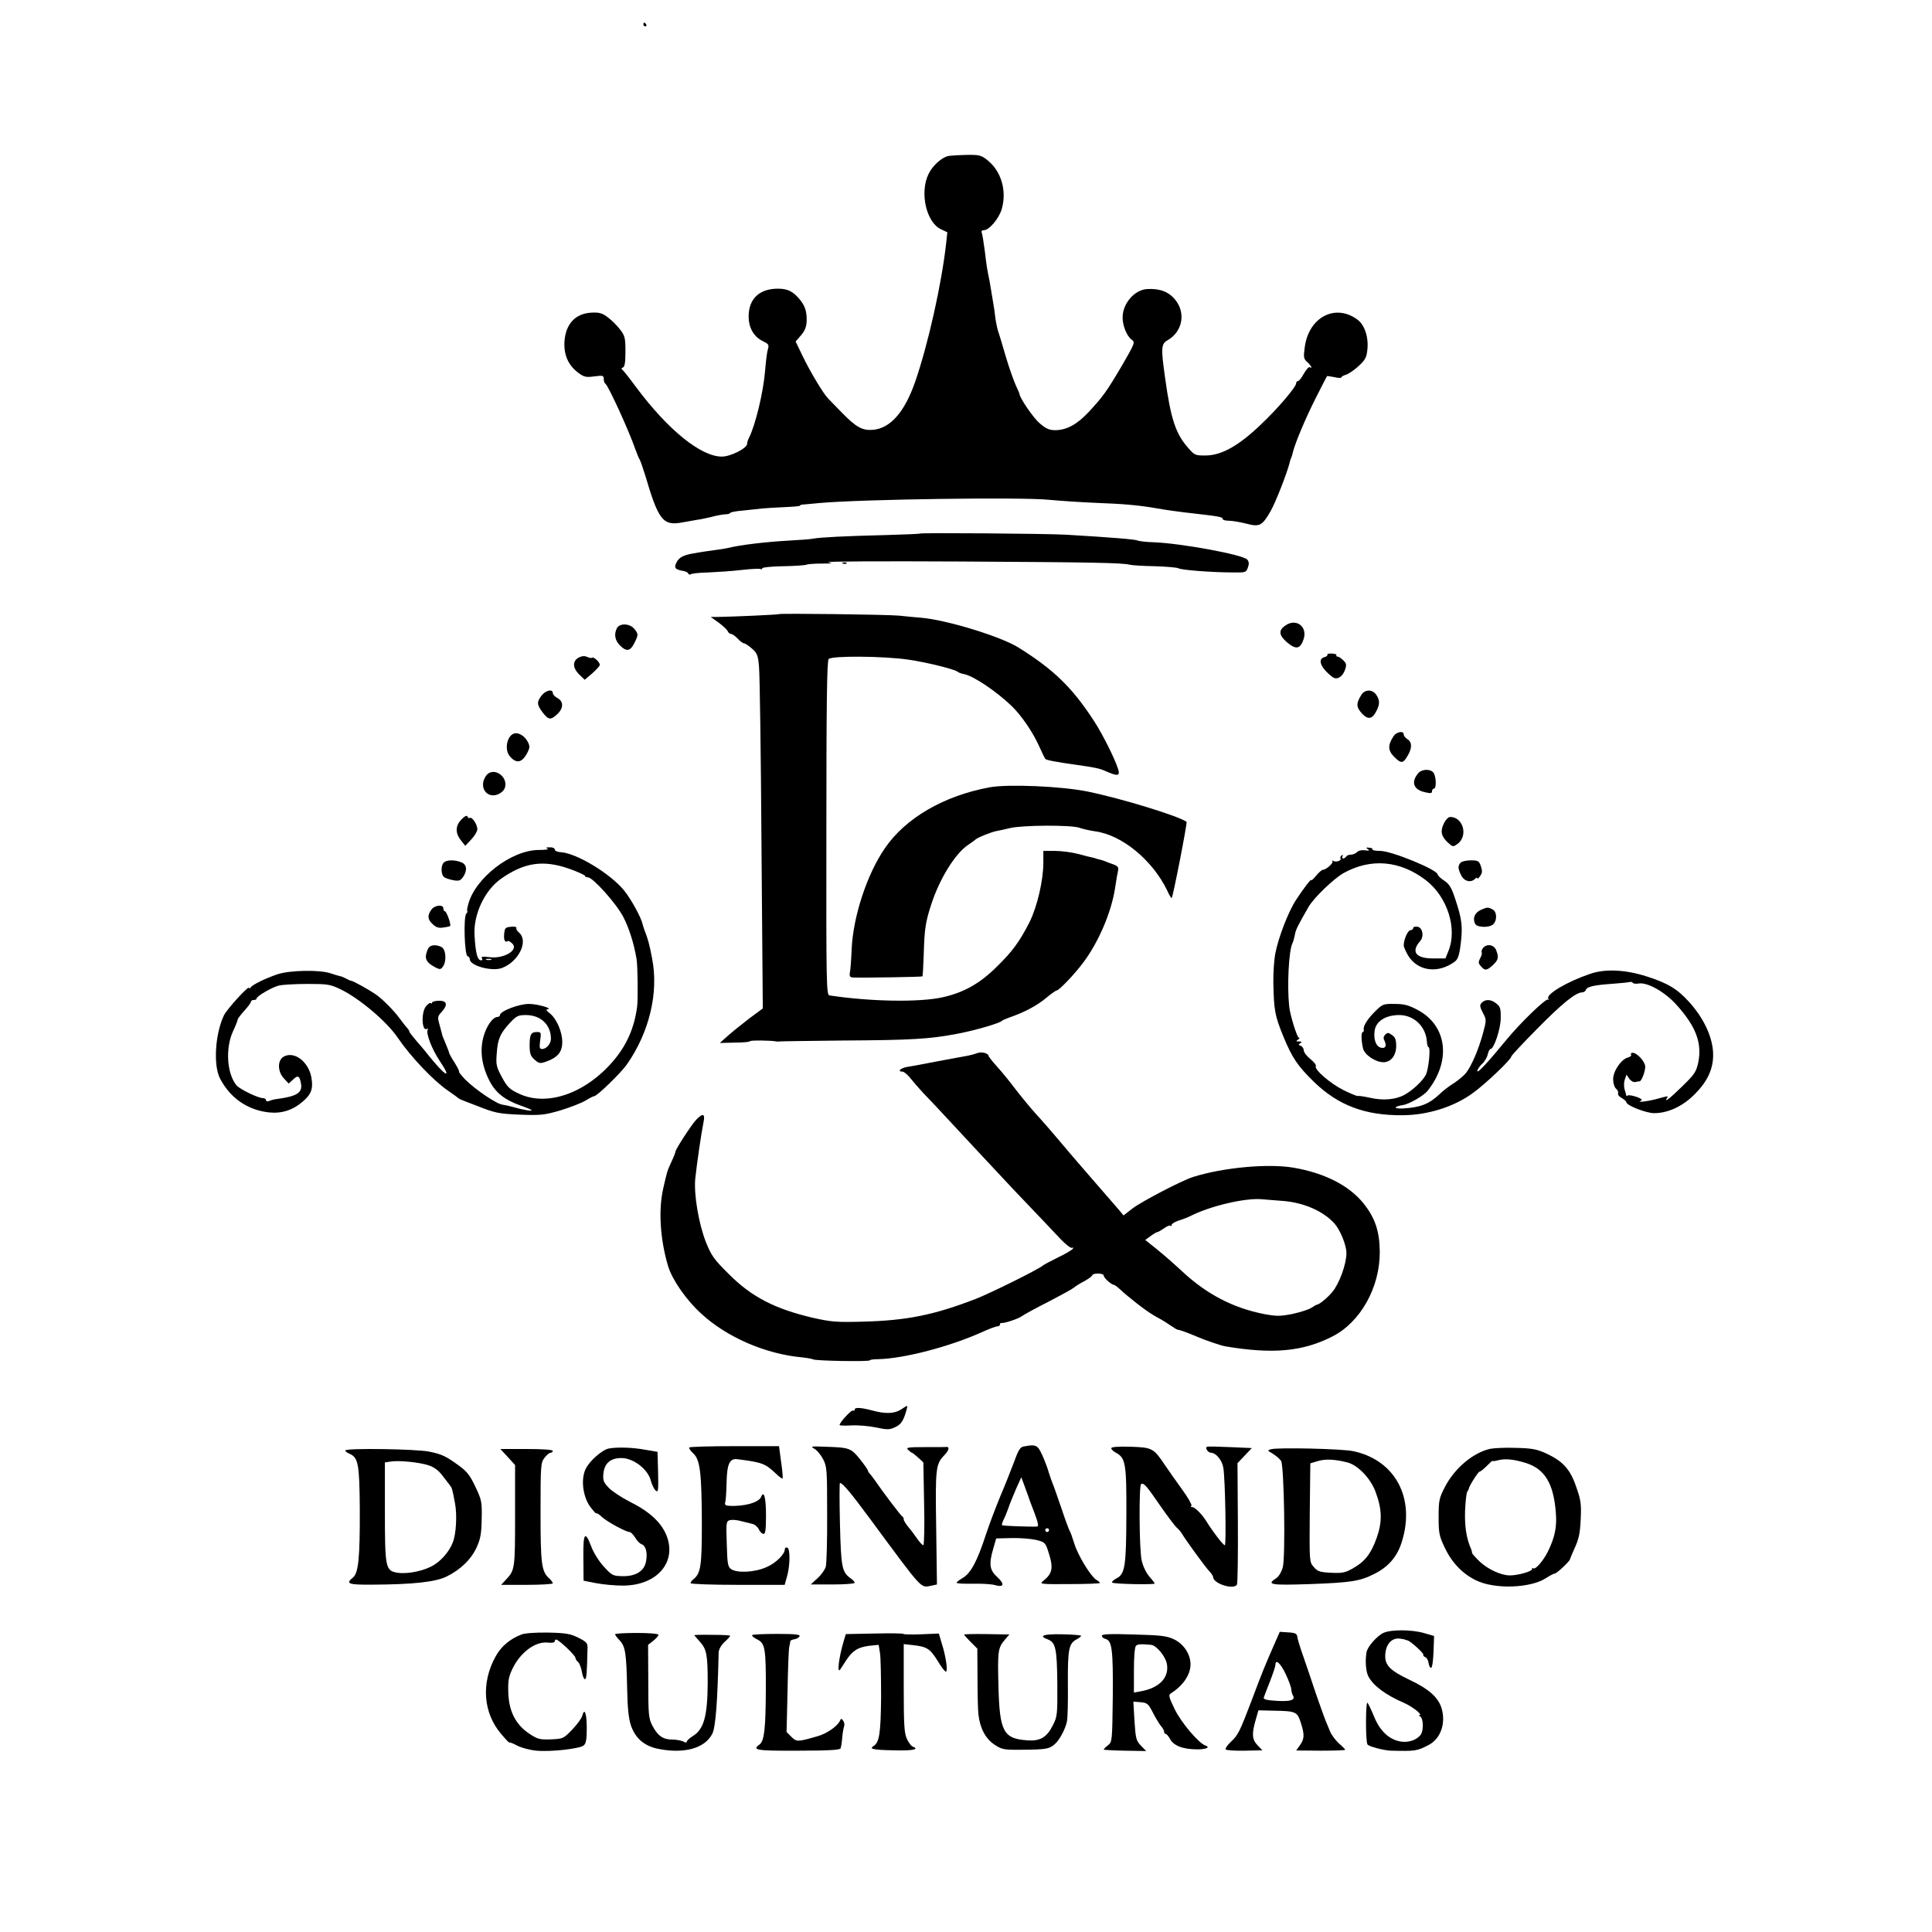 <?xml version="1.0" standalone="no"?>
<!DOCTYPE svg PUBLIC "-//W3C//DTD SVG 20010904//EN"
 "http://www.w3.org/TR/2001/REC-SVG-20010904/DTD/svg10.dtd">
<svg version="1.0" xmlns="http://www.w3.org/2000/svg"
 width="1024pt" height="1024pt" viewBox="0 0 1024 1024"
 preserveAspectRatio="xMidYMid meet">

<g transform="translate(0,1024) scale(0.1,-0.1)"
fill="#000000" stroke="none">
<path d="M3410 10110 c0 -5 5 -10 11 -10 5 0 7 5 4 10 -3 6 -8 10 -11 10 -2 0
-4 -4 -4 -10z"/>
<path d="M5025 9413 c-36 -9 -83 -52 -104 -96 -47 -98 -12 -255 66 -292 l34
-16 -6 -57 c-24 -216 -96 -539 -165 -737 -55 -158 -130 -244 -221 -253 -58 -5
-90 12 -169 93 -30 31 -62 64 -71 73 -26 27 -94 140 -135 225 l-37 77 20 23
c33 36 41 59 38 111 -3 36 -12 58 -33 85 -37 46 -66 61 -119 61 -98 0 -155
-54 -155 -147 0 -60 27 -107 73 -130 33 -16 36 -20 29 -44 -5 -15 -11 -67 -15
-116 -9 -112 -52 -290 -86 -355 -5 -10 -9 -23 -9 -30 0 -24 -88 -68 -134 -68
-111 0 -285 141 -453 366 -36 49 -70 92 -75 95 -6 4 -5 8 3 11 10 3 14 26 14
85 0 72 -3 83 -28 116 -15 20 -44 49 -64 64 -30 23 -45 28 -87 26 -85 -4 -137
-58 -144 -151 -5 -71 19 -127 72 -167 31 -23 41 -26 85 -20 47 6 51 5 51 -14
0 -11 4 -22 9 -25 15 -10 124 -247 158 -346 9 -25 19 -49 23 -55 4 -5 17 -44
30 -85 70 -238 94 -268 196 -249 27 5 63 11 79 14 17 2 50 9 75 15 25 7 57 13
73 14 15 0 27 4 27 7 0 4 30 10 68 13 37 4 83 9 102 11 19 2 72 5 117 7 46 2
83 5 83 8 0 3 8 6 18 6 9 1 49 4 87 8 223 20 1068 32 1215 17 63 -6 173 -13
243 -16 156 -6 228 -12 332 -30 44 -8 125 -19 180 -25 148 -17 165 -20 165
-30 0 -6 15 -10 33 -10 18 0 59 -7 91 -15 72 -19 85 -13 130 65 26 45 87 200
102 260 0 3 3 12 6 20 4 8 9 24 11 35 14 53 64 172 118 280 33 65 61 120 62
121 1 2 19 -1 40 -5 20 -5 37 -5 37 -1 0 4 11 10 24 14 12 3 42 23 66 45 35
32 43 46 47 85 8 66 -13 132 -51 161 -118 89 -261 14 -281 -148 -7 -51 -5 -60
14 -76 20 -18 30 -38 13 -27 -5 3 -19 -13 -31 -34 -12 -22 -26 -40 -32 -40 -5
0 -9 -5 -9 -11 0 -20 -98 -135 -188 -220 -116 -111 -206 -161 -287 -163 -57
-1 -63 1 -92 34 -71 78 -97 154 -128 379 -22 156 -21 179 14 198 78 45 97 143
41 213 -35 44 -83 62 -151 58 -67 -5 -129 -77 -129 -151 0 -44 23 -100 49
-118 18 -13 16 -18 -52 -136 -82 -139 -101 -165 -177 -247 -62 -66 -116 -95
-176 -96 -32 0 -49 7 -83 36 -34 29 -103 130 -107 154 0 3 -9 25 -21 50 -11
25 -35 92 -52 150 -17 58 -35 119 -41 135 -5 17 -12 50 -15 75 -3 25 -7 56
-10 70 -2 14 -7 41 -10 60 -3 19 -8 46 -10 60 -13 62 -16 80 -25 157 -6 46
-13 90 -16 98 -4 10 0 15 11 15 28 0 81 63 95 114 27 96 -4 199 -75 256 -35
28 -44 30 -114 29 -42 -1 -85 -4 -96 -6z"/>
<path d="M4875 7412 c-1 -2 -83 -5 -181 -8 -213 -5 -350 -12 -384 -19 -14 -3
-70 -7 -125 -10 -126 -7 -261 -23 -325 -39 -14 -3 -41 -8 -60 -10 -32 -4 -93
-13 -130 -20 -49 -9 -71 -21 -84 -46 -15 -31 -9 -38 39 -47 11 -2 22 -8 23
-13 2 -6 9 -7 15 -3 7 4 49 8 93 9 45 2 123 7 174 13 51 6 97 8 102 5 4 -3 8
-1 8 4 0 5 50 10 112 11 62 1 116 5 122 8 5 3 41 6 80 6 57 0 64 1 36 7 -19 5
291 6 690 4 710 -4 870 -7 907 -17 10 -3 70 -7 133 -8 63 -2 120 -7 126 -11
13 -9 177 -22 289 -22 67 -1 70 0 79 26 7 19 6 31 -3 42 -22 26 -353 87 -498
92 -40 1 -77 6 -83 9 -10 6 -126 16 -380 31 -107 6 -769 11 -775 6z"/>
<path d="M4468 7253 c7 -3 16 -2 19 1 4 3 -2 6 -13 5 -11 0 -14 -3 -6 -6z"/>
<path d="M4128 6985 c-3 -3 -246 -14 -327 -15 l-34 0 42 -30 c23 -17 44 -37
48 -45 3 -8 11 -15 17 -15 7 0 23 -11 36 -25 13 -14 28 -25 34 -25 6 0 25 -13
42 -28 27 -24 32 -35 37 -97 4 -39 10 -462 13 -940 l7 -870 -69 -51 c-38 -29
-89 -70 -114 -92 l-45 -40 81 2 c45 0 80 4 78 7 -3 6 115 5 141 -1 6 -1 12 -1
15 0 3 1 154 3 335 5 367 2 464 8 610 36 95 18 224 56 235 68 3 4 23 12 45 20
75 26 141 61 189 101 26 22 52 40 56 40 13 0 97 88 142 149 81 108 148 265
168 393 6 40 13 82 16 94 4 16 -1 23 -23 32 -15 5 -37 13 -48 18 -11 4 -24 8
-30 9 -5 1 -12 3 -15 4 -3 2 -12 4 -20 6 -8 1 -43 10 -76 19 -34 9 -89 16
-123 16 l-61 0 0 -62 c0 -95 -33 -234 -73 -315 -53 -104 -91 -156 -175 -238
-89 -88 -174 -136 -287 -161 -122 -27 -379 -23 -598 10 -17 2 -18 46 -17 886
0 656 3 887 12 897 15 18 291 16 421 -3 98 -14 246 -51 262 -64 6 -5 22 -11
35 -13 48 -9 167 -88 251 -168 53 -51 114 -140 149 -219 13 -30 27 -58 30 -62
5 -7 60 -17 160 -31 100 -14 129 -20 155 -32 59 -26 75 -28 75 -9 0 30 -80
195 -135 278 -114 174 -211 268 -397 384 -92 58 -382 147 -517 158 -31 3 -83
7 -116 11 -62 6 -631 13 -637 8z"/>
<path d="M6813 6925 c-38 -26 -35 -52 9 -90 47 -39 69 -36 87 16 23 67 -38
114 -96 74z"/>
<path d="M3270 6911 c-17 -33 -11 -66 18 -94 34 -33 54 -28 76 18 20 41 20 45
-3 73 -24 28 -76 30 -91 3z"/>
<path d="M7035 6770 c3 -4 -4 -10 -15 -13 -39 -10 -20 -58 42 -105 23 -18 53
-1 67 38 9 26 7 34 -9 50 -11 11 -25 20 -31 20 -5 0 -8 3 -6 8 3 4 -8 7 -24 8
-15 1 -26 -2 -24 -6z"/>
<path d="M3072 6757 c-38 -17 -39 -54 -4 -90 l31 -30 40 34 c21 19 40 39 40
45 1 14 -34 46 -41 38 -4 -3 -15 -1 -25 4 -12 6 -26 6 -41 -1z"/>
<path d="M2871 6554 c-27 -35 -26 -48 5 -90 31 -40 43 -42 78 -9 33 31 34 67
1 85 -14 7 -25 19 -25 27 0 23 -38 14 -59 -13z"/>
<path d="M7216 6558 c-29 -46 -28 -65 1 -98 33 -36 56 -33 78 11 19 36 19 59
-1 87 -20 29 -59 29 -78 0z"/>
<path d="M2727 6353 c-39 -10 -55 -84 -26 -120 36 -43 66 -37 95 19 12 24 13
33 2 55 -16 31 -47 51 -71 46z"/>
<path d="M7386 6338 c-31 -48 -30 -75 2 -108 38 -38 48 -38 72 3 25 41 25 73
0 89 -11 7 -20 18 -20 25 0 22 -39 14 -54 -9z"/>
<path d="M7518 6143 c-41 -47 -27 -89 35 -102 29 -7 37 -6 37 5 0 8 5 14 10
14 13 0 13 56 0 81 -13 24 -61 25 -82 2z"/>
<path d="M2576 6128 c-41 -58 3 -123 64 -98 18 8 33 22 37 38 15 61 -66 110
-101 60z"/>
<path d="M5245 6067 c-243 -45 -446 -163 -555 -323 -94 -136 -168 -360 -176
-534 -2 -52 -6 -107 -9 -122 -4 -23 -1 -28 18 -29 72 -2 362 3 366 6 2 2 5 55
7 117 4 136 9 170 41 268 44 134 126 266 193 311 19 13 37 26 40 29 9 10 84
40 110 45 14 2 47 10 73 16 67 16 323 17 367 2 19 -7 57 -15 83 -19 142 -18
305 -152 383 -313 10 -23 21 -41 24 -41 6 0 84 400 79 404 -42 31 -345 124
-526 161 -139 28 -420 40 -518 22z"/>
<path d="M2447 5898 c-34 -34 -35 -73 -4 -112 l23 -29 32 34 c18 19 32 43 32
54 0 25 -28 67 -40 60 -4 -3 -10 0 -12 7 -3 8 -14 3 -31 -14z"/>
<path d="M7655 5880 c-22 -43 -18 -69 15 -102 30 -28 31 -28 55 -11 58 43 30
143 -39 143 -9 0 -22 -13 -31 -30z"/>
<path d="M2902 5742 c10 -4 -11 -7 -46 -7 -145 0 -337 -148 -374 -287 -6 -21
-8 -38 -5 -38 3 0 0 -6 -6 -13 -15 -19 -9 -219 7 -225 7 -2 12 -9 12 -16 0
-35 119 -67 172 -46 89 35 140 143 89 187 -11 9 -17 21 -14 25 3 5 -10 8 -28
6 -31 -3 -34 -6 -37 -40 -3 -32 6 -47 21 -35 2 1 11 -4 20 -12 41 -34 -41 -85
-120 -74 -34 4 -44 3 -39 -5 4 -7 3 -12 -3 -12 -21 0 -30 36 -36 134 -6 110
54 237 140 298 123 87 225 102 363 53 45 -16 82 -33 82 -37 0 -4 7 -8 16 -8
26 0 150 -138 187 -209 31 -59 57 -141 71 -225 6 -35 8 -209 3 -251 -15 -113
-55 -205 -128 -290 -148 -172 -352 -242 -500 -171 -49 23 -60 34 -89 87 -30
56 -32 67 -27 128 5 75 19 105 71 161 33 35 42 40 83 40 79 0 133 -51 133
-126 0 -26 -24 -54 -47 -54 -13 0 -15 8 -10 45 6 43 5 45 -18 45 -31 0 -38
-13 -38 -74 1 -41 5 -54 27 -73 23 -20 29 -21 60 -10 62 22 86 51 86 104 0 55
-30 124 -67 153 -16 12 -20 20 -12 21 36 2 -52 28 -96 28 -52 1 -155 -38 -155
-59 0 -5 -6 -10 -13 -10 -24 0 -57 -45 -73 -100 -22 -73 -12 -154 28 -234 33
-67 82 -106 171 -137 26 -9 51 -19 54 -23 8 -7 -49 2 -95 16 -18 5 -44 11 -58
13 -32 3 -146 81 -199 134 -21 23 -36 41 -32 41 3 0 -7 21 -23 47 -17 26 -30
50 -30 54 0 3 -8 24 -17 45 -9 22 -17 41 -18 44 0 3 -7 27 -14 53 -13 46 -13
49 11 75 33 37 27 59 -17 58 -19 -1 -35 -5 -35 -10 0 -5 -3 -6 -6 -3 -4 4 -15
-3 -25 -15 -28 -31 -24 -138 4 -121 5 3 7 2 4 -4 -11 -18 22 -104 63 -165 71
-106 31 -84 -65 36 -16 21 -45 54 -62 74 -18 21 -33 40 -33 44 0 4 -6 13 -12
20 -7 7 -26 31 -42 53 -27 37 -86 97 -118 120 -39 28 -129 78 -138 77 -3 0
-14 5 -25 11 -11 6 -25 12 -32 13 -6 1 -29 8 -50 15 -58 20 -217 17 -283 -5
-67 -23 -132 -55 -142 -70 -4 -6 -8 -7 -8 -2 0 16 -119 -114 -134 -147 -46
-99 -56 -263 -20 -333 54 -104 147 -168 260 -180 67 -7 126 12 178 57 47 40
57 70 46 130 -16 83 -90 139 -146 109 -34 -19 -34 -79 1 -116 l25 -27 24 22
c25 24 34 19 41 -21 10 -49 -21 -69 -128 -83 -12 -1 -30 -6 -39 -10 -11 -4
-18 -3 -18 4 0 6 -8 11 -17 11 -26 0 -124 48 -140 68 -51 63 -59 197 -18 286
14 30 25 58 25 63 0 4 16 25 35 46 19 21 35 42 35 48 0 5 7 9 15 9 8 0 15 3
15 8 0 12 84 61 120 69 19 4 87 8 150 8 106 0 120 -2 174 -28 99 -47 246 -171
304 -257 68 -100 189 -228 267 -281 28 -19 52 -37 55 -40 3 -3 21 -11 40 -18
19 -7 44 -17 55 -21 98 -39 117 -43 231 -48 111 -4 129 -2 215 23 52 16 111
39 131 51 21 13 42 24 47 24 15 0 141 122 174 169 119 171 169 381 133 562
-15 78 -21 100 -42 154 -4 11 -8 25 -9 30 -9 36 -60 129 -97 175 -71 88 -250
197 -334 203 -19 1 -34 7 -34 15 0 7 -12 12 -27 11 -21 0 -23 -2 -11 -7z
m-299 -589 c-7 -2 -19 -2 -25 0 -7 3 -2 5 12 5 14 0 19 -2 13 -5z"/>
<path d="M7250 5739 c11 -8 8 -9 -14 -6 -18 3 -35 -1 -43 -9 -8 -8 -23 -14
-33 -14 -10 0 -22 -4 -25 -10 -3 -5 -11 -10 -16 -10 -6 0 -7 5 -3 12 4 7 3 8
-5 4 -6 -4 -9 -11 -6 -16 7 -11 -24 -22 -38 -13 -7 3 -9 3 -5 -2 8 -8 -33 -45
-50 -45 -6 0 -22 -14 -36 -31 -14 -17 -26 -28 -26 -24 0 10 -41 -44 -81 -105
-41 -63 -93 -198 -110 -285 -6 -33 -11 -103 -10 -155 3 -145 8 -173 52 -281
47 -115 76 -158 163 -243 129 -125 271 -179 472 -177 132 1 272 45 371 118 69
50 203 178 203 193 0 5 62 71 138 148 131 133 204 192 237 192 9 0 18 6 21 14
6 17 44 25 144 32 41 3 80 7 87 9 7 2 15 0 17 -4 3 -5 16 -6 30 -4 45 9 139
-43 201 -112 104 -115 137 -203 116 -307 -11 -49 -19 -62 -85 -126 -66 -65
-98 -89 -81 -62 8 12 11 13 -55 -5 -53 -14 -111 -20 -81 -8 8 3 -1 11 -24 19
-21 7 -42 11 -47 8 -4 -3 -8 -4 -8 -2 0 2 -4 17 -9 33 -5 17 -4 41 1 54 l9 25
14 -21 c8 -12 23 -20 32 -18 10 2 21 4 24 4 10 2 29 51 29 77 0 27 -43 74 -67
74 -8 0 -11 -4 -8 -10 3 -5 -4 -12 -17 -15 -36 -10 -78 -72 -78 -115 0 -22 7
-43 15 -50 9 -7 14 -19 11 -25 -2 -7 6 -18 20 -25 13 -8 24 -17 24 -22 0 -17
105 -58 147 -58 74 0 152 36 217 102 66 67 96 131 96 207 0 88 -47 192 -128
281 -62 69 -115 100 -225 135 -114 36 -220 41 -300 13 -121 -41 -234 -108
-221 -131 4 -7 4 -9 -1 -5 -10 9 -147 -123 -223 -216 -96 -117 -152 -177 -152
-163 0 8 11 24 24 37 14 12 28 35 31 51 4 16 10 29 15 29 18 0 54 107 54 163
1 50 -2 62 -23 78 -28 23 -57 24 -77 5 -12 -13 -12 -20 5 -53 20 -38 20 -39 1
-110 -23 -85 -61 -173 -90 -210 -11 -14 -40 -38 -64 -54 -25 -15 -60 -42 -78
-60 -53 -50 -100 -69 -191 -74 -52 -3 -53 10 -1 18 33 5 111 50 131 76 126
159 103 345 -53 428 -47 25 -71 32 -121 32 -60 1 -65 -1 -101 -36 -43 -42 -68
-81 -64 -100 2 -7 -1 -13 -5 -13 -9 0 -9 -42 1 -86 8 -35 66 -74 109 -74 39 0
67 36 67 86 0 33 -5 46 -22 58 -19 14 -24 14 -36 2 -10 -10 -11 -19 -4 -32 13
-27 5 -43 -19 -37 -27 7 -40 45 -33 92 8 49 59 81 130 81 79 0 143 -62 147
-144 1 -14 5 -26 8 -26 13 0 1 -117 -14 -147 -18 -34 -73 -85 -117 -108 -45
-23 -110 -29 -176 -14 -32 7 -63 12 -68 10 -5 -1 -38 13 -75 31 -70 35 -157
110 -147 127 4 5 -9 22 -29 38 -19 15 -35 36 -35 46 0 10 -7 20 -16 24 -13 5
-13 7 -2 14 10 6 8 9 -7 9 -17 0 -17 2 -5 10 8 5 10 10 4 10 -9 0 -46 118 -51
165 -12 112 -2 298 17 335 4 8 10 29 13 45 4 27 16 50 73 149 27 47 135 151
186 179 145 80 299 66 435 -38 115 -88 169 -259 119 -378 l-15 -37 -65 0 c-92
0 -119 35 -69 92 22 25 13 72 -14 76 -13 2 -23 -1 -23 -7 0 -6 -6 -11 -14 -11
-14 0 -36 -49 -36 -81 0 -9 12 -35 26 -58 52 -79 156 -92 243 -29 18 13 25 31
33 95 11 91 7 130 -28 235 -20 62 -31 81 -59 100 -19 12 -35 28 -35 33 -1 25
-244 125 -305 125 -26 0 -44 4 -41 8 2 4 -5 9 -17 9 -18 2 -19 0 -7 -8z"/>
<path d="M2352 5668 c-16 -16 -15 -63 1 -76 6 -6 28 -13 48 -17 31 -6 39 -3
53 16 24 35 21 68 -10 79 -35 14 -77 13 -92 -2z"/>
<path d="M7742 5668 c-16 -16 -15 -33 3 -68 16 -32 51 -40 73 -18 7 7 12 8 12
3 0 -5 7 0 15 12 12 16 12 27 4 52 -10 28 -15 31 -53 31 -23 0 -47 -5 -54 -12z"/>
<path d="M2286 5418 c-22 -31 -20 -51 8 -77 18 -17 32 -21 56 -17 17 2 34 6
36 8 6 7 -19 78 -28 78 -4 0 -8 7 -8 15 0 23 -47 18 -64 -7z"/>
<path d="M7855 5420 c-32 -12 -48 -37 -41 -64 5 -20 13 -25 44 -28 22 -2 44 3
55 12 23 20 22 67 -2 80 -23 12 -29 12 -56 0z"/>
<path d="M2273 5218 c-6 -7 -12 -24 -15 -39 -5 -27 9 -45 51 -67 22 -11 27
-11 38 4 21 28 17 91 -6 104 -26 14 -56 13 -68 -2z"/>
<path d="M7860 5215 c-6 -8 -9 -18 -7 -22 3 -5 0 -19 -8 -32 -10 -20 -10 -27
4 -42 21 -25 31 -24 64 6 29 28 32 40 17 79 -11 29 -50 36 -70 11z"/>
<path d="M5182 4659 c-13 -5 -35 -11 -50 -14 -15 -2 -85 -16 -157 -29 -71 -14
-147 -28 -167 -31 -36 -6 -54 -25 -24 -25 7 0 25 -15 39 -32 14 -18 47 -56 73
-84 27 -28 74 -77 104 -110 87 -94 309 -332 372 -399 158 -165 197 -207 246
-259 29 -31 58 -53 64 -50 7 4 8 2 4 -5 -4 -6 -39 -27 -77 -45 -38 -19 -75
-38 -82 -44 -27 -22 -271 -143 -354 -176 -220 -85 -365 -115 -598 -121 -143
-4 -171 -1 -265 20 -202 47 -326 111 -445 230 -81 80 -94 99 -123 170 -39 99
-65 254 -57 338 8 75 31 236 43 295 11 51 -2 55 -40 15 -26 -29 -108 -155
-108 -167 0 -4 -9 -28 -21 -53 -23 -50 -23 -51 -44 -143 -26 -114 -16 -270 26
-411 22 -72 95 -178 175 -251 135 -125 340 -214 532 -232 29 -3 57 -8 62 -11
12 -8 300 -13 300 -5 0 3 19 6 43 6 139 3 383 67 555 145 35 16 70 29 78 29 8
0 14 4 14 10 0 5 3 9 8 8 13 -3 87 21 108 36 11 8 74 43 140 76 65 34 126 67
134 74 8 7 34 24 58 36 23 13 42 27 42 32 0 4 14 8 30 8 17 0 30 -5 30 -11 0
-12 40 -48 54 -49 4 0 20 -12 35 -26 14 -14 53 -46 86 -72 57 -44 82 -61 130
-86 11 -6 34 -21 50 -32 17 -12 34 -22 38 -22 8 0 53 -16 102 -37 43 -19 127
-47 150 -51 250 -42 409 -28 566 52 149 75 253 260 252 449 -1 110 -25 181
-88 259 -77 94 -206 159 -369 187 -135 23 -373 1 -532 -49 -58 -18 -271 -129
-320 -166 l-49 -38 -25 30 c-14 16 -79 91 -145 167 -66 76 -147 170 -179 209
-33 39 -83 97 -112 128 -29 32 -77 90 -108 130 -30 40 -75 96 -100 123 -25 28
-45 53 -46 57 0 15 -36 25 -58 17z m1615 -784 c112 -8 217 -54 276 -120 26
-29 55 -94 62 -140 8 -45 -22 -145 -61 -206 -19 -31 -78 -83 -94 -84 -3 0 -16
-8 -30 -17 -14 -9 -58 -23 -99 -32 -66 -13 -84 -13 -150 -1 -164 32 -306 105
-438 229 -40 37 -99 89 -133 116 l-60 48 29 21 c16 12 32 21 36 21 4 0 19 9
35 20 15 11 30 17 34 13 3 -3 6 -1 6 5 0 6 17 16 38 23 20 6 48 17 62 24 104
53 288 96 375 89 22 -2 73 -6 112 -9z"/>
<path d="M4775 2769 c-35 -22 -83 -24 -151 -5 -60 16 -94 18 -94 5 0 -6 -4 -8
-9 -5 -8 5 -71 -63 -71 -77 0 -3 28 -4 63 -2 34 2 93 -3 131 -11 60 -13 71
-12 101 2 31 14 44 34 60 92 7 26 8 26 -30 1z"/>
<path d="M3653 2568 c-2 -5 8 -19 22 -32 36 -33 44 -103 45 -374 0 -220 -6
-260 -43 -291 -10 -7 -17 -17 -17 -22 0 -5 112 -9 250 -9 l249 0 12 43 c17 57
18 149 2 154 -7 3 -13 -1 -13 -7 0 -28 -47 -74 -97 -96 -62 -28 -157 -33 -189
-10 -17 13 -19 30 -22 134 -4 114 -3 119 17 125 11 3 38 1 58 -5 21 -5 48 -12
61 -15 13 -3 28 -16 34 -29 6 -13 17 -24 25 -24 10 0 13 23 13 99 0 92 -11
135 -26 97 -12 -30 -91 -52 -172 -47 -17 1 -22 6 -18 19 3 9 6 55 7 102 2 101
16 131 57 126 133 -17 148 -23 205 -77 16 -16 32 -27 35 -25 2 3 -1 42 -8 88
l-11 83 -236 0 c-129 0 -237 -3 -240 -7z"/>
<path d="M4315 2562 c14 -7 35 -32 47 -55 21 -40 22 -55 22 -292 1 -137 -3
-263 -7 -278 -4 -16 -24 -44 -44 -62 l-36 -33 117 0 c64 0 116 4 116 9 0 4 -8
14 -18 21 -50 35 -54 56 -60 288 -3 121 -3 220 0 220 14 0 56 -50 163 -195
280 -379 263 -360 319 -350 l32 7 -4 299 c-5 320 -3 339 45 388 22 23 27 43
10 42 -4 -1 -55 -1 -113 -1 -94 0 -104 -2 -90 -15 8 -8 17 -15 20 -15 3 0 17
-12 33 -26 l27 -25 4 -220 c3 -120 0 -219 -4 -219 -5 0 -20 16 -33 35 -13 19
-34 47 -47 62 -13 16 -24 33 -24 40 0 6 -3 13 -7 15 -8 3 -110 139 -143 188
-8 12 -21 28 -27 36 -7 7 -13 16 -13 20 0 4 -19 31 -42 60 -48 59 -55 62 -185
66 -72 3 -79 2 -58 -10z"/>
<path d="M5424 2573 c-17 -3 -28 -22 -49 -81 -16 -42 -48 -124 -73 -182 -24
-58 -59 -150 -77 -205 -45 -138 -79 -202 -120 -227 -19 -11 -35 -23 -35 -27 0
-4 38 -6 85 -5 47 1 100 -2 117 -7 49 -14 55 4 14 42 -41 37 -46 68 -21 153
l15 52 83 2 c45 1 103 -4 129 -10 45 -11 49 -15 63 -58 30 -91 25 -119 -28
-161 -19 -15 -9 -16 141 -15 89 0 162 3 162 6 0 3 -9 11 -20 17 -30 20 -97
129 -116 192 -10 31 -20 61 -24 66 -4 6 -24 60 -44 120 -21 61 -41 119 -46
130 -5 11 -14 38 -21 60 -6 22 -22 64 -35 93 -25 54 -33 58 -100 45z m26 -263
c4 -14 20 -55 34 -92 18 -48 22 -68 13 -69 -30 -2 -182 3 -186 7 -2 2 1 14 7
27 7 12 18 40 26 62 7 22 26 68 41 103 l28 62 14 -37 c8 -21 18 -49 23 -63z
m110 -180 c0 -5 -4 -10 -10 -10 -5 0 -10 5 -10 10 0 6 5 10 10 10 6 0 10 -4
10 -10z"/>
<path d="M5890 2564 c0 -6 11 -17 25 -24 51 -27 56 -59 55 -327 -1 -276 -7
-316 -53 -339 -16 -9 -26 -18 -22 -22 7 -8 225 -12 225 -5 0 3 -13 20 -29 38
-17 20 -33 54 -40 85 -13 58 -15 396 -3 404 14 8 27 -6 101 -114 40 -58 80
-110 88 -117 9 -7 21 -21 27 -31 19 -33 123 -176 145 -199 12 -12 21 -27 21
-32 0 -34 108 -69 126 -40 4 7 6 154 5 328 l-2 316 38 40 38 40 -115 5 c-63 3
-118 4 -122 2 -13 -5 4 -32 21 -32 26 0 59 -40 65 -80 10 -58 16 -410 8 -410
-9 0 -64 72 -98 127 -24 39 -65 79 -77 75 -5 -1 -6 2 -2 8 3 5 -18 42 -47 82
-29 40 -70 98 -91 129 -63 94 -68 97 -185 101 -68 2 -102 -1 -102 -8z"/>
<path d="M3229 2563 c-35 -5 -105 -66 -125 -109 -26 -54 -15 -143 22 -197 17
-23 32 -40 34 -38 3 3 17 -6 31 -20 29 -26 127 -79 146 -79 6 0 20 -14 30 -30
9 -17 25 -32 34 -35 22 -7 32 -46 23 -91 -9 -51 -54 -79 -123 -78 -53 1 -57 3
-101 51 -25 27 -54 74 -65 103 -34 91 -45 77 -43 -58 l1 -120 66 -13 c36 -7
100 -13 142 -13 184 0 291 128 229 272 -29 66 -90 122 -193 173 -43 22 -93 55
-110 73 -28 29 -32 39 -29 74 5 56 37 84 95 84 62 1 140 -58 156 -118 6 -23
18 -47 26 -54 14 -12 15 -2 13 96 l-3 109 -65 11 c-65 12 -142 15 -191 7z"/>
<path d="M6738 2559 c-22 -6 -22 -6 8 -24 18 -11 37 -28 44 -38 16 -26 24
-507 9 -564 -7 -25 -21 -49 -35 -58 -53 -34 -31 -38 179 -31 217 8 265 15 341
54 75 37 122 92 146 170 73 233 -36 435 -260 481 -59 12 -394 20 -432 10z
m403 -70 c55 -14 122 -83 149 -154 36 -95 37 -162 6 -248 -30 -83 -62 -124
-126 -160 -39 -22 -54 -26 -115 -23 -60 3 -72 7 -92 31 -23 26 -23 27 -21 288
l3 261 40 12 c40 12 88 10 156 -7z"/>
<path d="M7899 2561 c-89 -19 -189 -102 -240 -201 -31 -60 -34 -72 -34 -160 0
-86 3 -101 32 -162 37 -79 94 -139 166 -174 99 -49 292 -42 373 13 19 12 39
23 45 23 10 0 79 65 80 75 0 2 12 31 26 62 21 46 28 78 31 150 4 82 1 102 -24
173 -32 94 -71 136 -162 178 -47 21 -74 26 -157 28 -55 2 -116 -1 -136 -5z
m191 -76 c98 -32 144 -108 156 -260 7 -78 -5 -133 -42 -209 -25 -50 -68 -99
-78 -88 -3 3 -6 1 -6 -5 0 -12 -75 -33 -117 -33 -47 0 -116 32 -160 73 -23 22
-41 43 -41 46 1 3 -2 13 -5 21 -25 56 -34 118 -32 199 2 49 7 95 11 103 5 7 9
15 9 18 1 13 50 90 57 90 5 0 22 14 38 30 17 17 30 29 30 27 0 -3 15 -1 33 4
37 9 84 4 147 -16z"/>
<path d="M1830 2552 c0 -4 10 -12 22 -17 47 -20 53 -54 55 -290 1 -262 -7
-342 -36 -366 -41 -33 -26 -39 102 -38 216 1 335 14 394 43 75 37 131 92 160
156 20 45 25 73 26 150 2 89 0 100 -33 169 -27 58 -44 81 -85 111 -70 51 -91
62 -160 76 -65 14 -445 20 -445 6z m440 -78 c31 -10 54 -27 75 -55 17 -22 35
-45 40 -52 11 -14 12 -17 27 -97 11 -61 6 -159 -12 -205 -17 -45 -57 -93 -99
-119 -49 -31 -137 -50 -193 -42 -65 10 -68 24 -68 329 l0 256 28 4 c43 8 153
-3 202 -19z"/>
<path d="M2691 2518 l39 -43 0 -268 c0 -282 -1 -289 -48 -339 l-26 -28 137 0
c75 0 137 4 137 8 0 5 -9 17 -20 27 -40 36 -45 77 -45 350 0 244 1 262 20 287
11 15 26 28 33 28 6 0 12 5 12 10 0 6 -53 10 -139 10 l-139 0 39 -42z"/>
<path d="M7334 1586 c-34 -15 -86 -73 -91 -103 -8 -44 -4 -103 10 -129 26 -49
92 -98 187 -139 43 -18 103 -65 84 -65 -5 0 -3 -4 4 -8 17 -12 18 -77 1 -98
-23 -28 -67 -42 -108 -34 -59 11 -106 55 -137 129 -15 37 -31 70 -36 76 -10
11 -11 -206 0 -221 7 -11 88 -32 125 -33 129 -3 136 -2 197 29 67 34 96 119
69 201 -19 55 -68 98 -165 144 -112 53 -138 82 -131 144 6 51 36 81 77 76 14
-2 26 -4 28 -6 1 -1 6 -2 11 -3 15 -2 90 -70 85 -77 -2 -4 3 -9 10 -12 8 -3
16 -17 18 -32 2 -14 8 -26 13 -25 6 0 11 37 13 84 l3 85 -52 15 c-64 19 -173
20 -215 2z"/>
<path d="M2764 1577 c-62 -24 -109 -64 -138 -118 -77 -140 -65 -298 30 -409
24 -29 44 -49 44 -46 0 3 19 -4 41 -16 23 -12 69 -24 103 -27 74 -7 229 10
250 28 12 10 16 33 16 92 0 77 -12 111 -24 65 -3 -13 -27 -46 -53 -73 -47 -49
-49 -49 -114 -52 -59 -2 -70 1 -115 31 -71 48 -107 118 -110 218 -2 63 2 83
23 127 42 86 121 144 186 137 21 -3 37 0 37 6 0 5 4 10 8 10 13 0 102 -84 102
-97 0 -6 6 -16 14 -22 7 -6 16 -29 20 -51 3 -22 11 -40 16 -40 9 0 11 30 14
167 1 24 -7 32 -49 53 -43 21 -66 25 -160 27 -66 1 -122 -3 -141 -10z"/>
<path d="M3260 1578 c0 -4 11 -19 25 -33 30 -33 35 -69 39 -255 2 -105 8 -159
20 -195 23 -68 71 -109 143 -124 139 -28 248 2 288 79 18 34 28 170 34 432 1
16 13 38 31 55 17 15 30 30 30 33 0 3 -43 5 -95 5 -52 1 -95 0 -95 -2 0 -1 13
-16 29 -34 36 -39 42 -69 42 -218 -1 -176 -20 -246 -78 -282 -18 -11 -33 -25
-33 -30 0 -6 -8 -6 -19 1 -11 5 -37 10 -58 10 -49 0 -77 20 -105 73 -20 39
-22 57 -22 235 l-1 194 28 22 c15 12 27 26 27 31 0 6 -48 10 -115 10 -63 0
-115 -3 -115 -7z"/>
<path d="M4634 1582 l-151 -3 -11 -37 c-25 -82 -37 -176 -19 -151 2 2 15 23
30 46 35 54 63 72 124 80 l50 5 7 -42 c4 -24 6 -130 6 -237 -2 -191 -9 -239
-41 -258 -24 -15 0 -20 106 -22 103 -3 141 5 102 20 -8 3 -21 21 -30 40 -14
30 -17 72 -17 269 l0 234 53 -6 c71 -8 88 -20 128 -85 18 -30 37 -55 42 -55
12 0 1 79 -21 148 l-16 54 -93 -4 c-51 -2 -94 -1 -95 2 -2 3 -71 4 -154 2z"/>
<path d="M6751 1518 c-42 -96 -60 -138 -116 -288 -65 -171 -73 -186 -111 -222
-18 -17 -31 -35 -28 -40 3 -5 48 -8 100 -7 l95 2 -26 27 c-29 30 -31 60 -10
133 l15 52 80 -2 c118 -2 125 -5 144 -62 21 -65 20 -87 -4 -121 l-20 -28 130
-1 c72 0 130 2 130 5 0 2 -15 18 -34 34 -18 17 -39 45 -46 62 -7 18 -19 47
-26 63 -7 17 -29 80 -50 140 -20 61 -50 148 -66 195 -17 47 -31 94 -32 105 -2
16 -11 21 -48 23 l-45 3 -32 -73z m63 -150 c16 -34 30 -71 30 -82 1 -12 5 -26
8 -31 16 -25 -9 -34 -82 -30 -55 3 -74 8 -72 17 2 7 17 46 33 86 16 41 29 80
29 88 0 33 27 9 54 -48z"/>
<path d="M3987 1574 c-4 -4 8 -14 26 -23 42 -21 47 -46 46 -271 -1 -201 -8
-267 -33 -286 -42 -30 -18 -34 205 -33 158 0 221 4 224 12 3 7 7 32 9 57 2 25
7 52 10 60 3 8 1 22 -5 30 -8 12 -12 12 -16 2 -12 -30 -70 -71 -122 -85 -104
-30 -109 -30 -137 -2 l-25 25 5 212 c2 117 6 224 9 238 3 14 6 28 6 32 1 4 11
8 23 10 12 2 23 9 26 16 3 9 -26 12 -120 12 -69 0 -128 -3 -131 -6z"/>
<path d="M5110 1576 c0 -2 16 -20 35 -39 l35 -35 1 -153 c0 -85 2 -173 5 -197
8 -72 38 -128 85 -159 40 -26 48 -28 148 -27 125 1 143 4 172 30 25 22 56 80
64 120 4 16 6 106 5 200 -1 183 5 213 46 235 13 7 24 15 24 19 0 3 -45 7 -100
8 -99 2 -128 -8 -77 -27 42 -16 49 -47 51 -232 1 -165 0 -177 -23 -222 -32
-65 -68 -87 -138 -81 -125 9 -145 47 -151 287 -5 187 -2 203 33 245 l25 29
-120 2 c-66 1 -120 0 -120 -3z"/>
<path d="M5840 1570 c0 -7 9 -14 20 -17 34 -9 40 -57 38 -307 -3 -233 -3 -238
-25 -256 -13 -10 -23 -20 -23 -23 0 -2 51 -5 112 -6 l113 -2 -28 29 c-25 26
-28 37 -34 131 l-6 102 38 -3 c35 -3 41 -7 66 -56 15 -30 35 -62 43 -71 9 -10
16 -23 16 -29 0 -7 4 -12 8 -12 5 0 15 -12 23 -26 19 -37 69 -56 147 -56 44 0
68 11 42 20 -36 11 -130 123 -164 193 -31 65 -34 75 -20 84 65 41 104 99 104
154 0 54 -37 109 -89 133 -39 18 -70 21 -213 25 -126 4 -168 2 -168 -7z m261
-48 c29 -3 77 -62 84 -102 12 -72 -40 -126 -137 -144 l-38 -7 0 119 c0 69 4
122 11 129 9 9 25 10 80 5z"/>
</g>
</svg>
